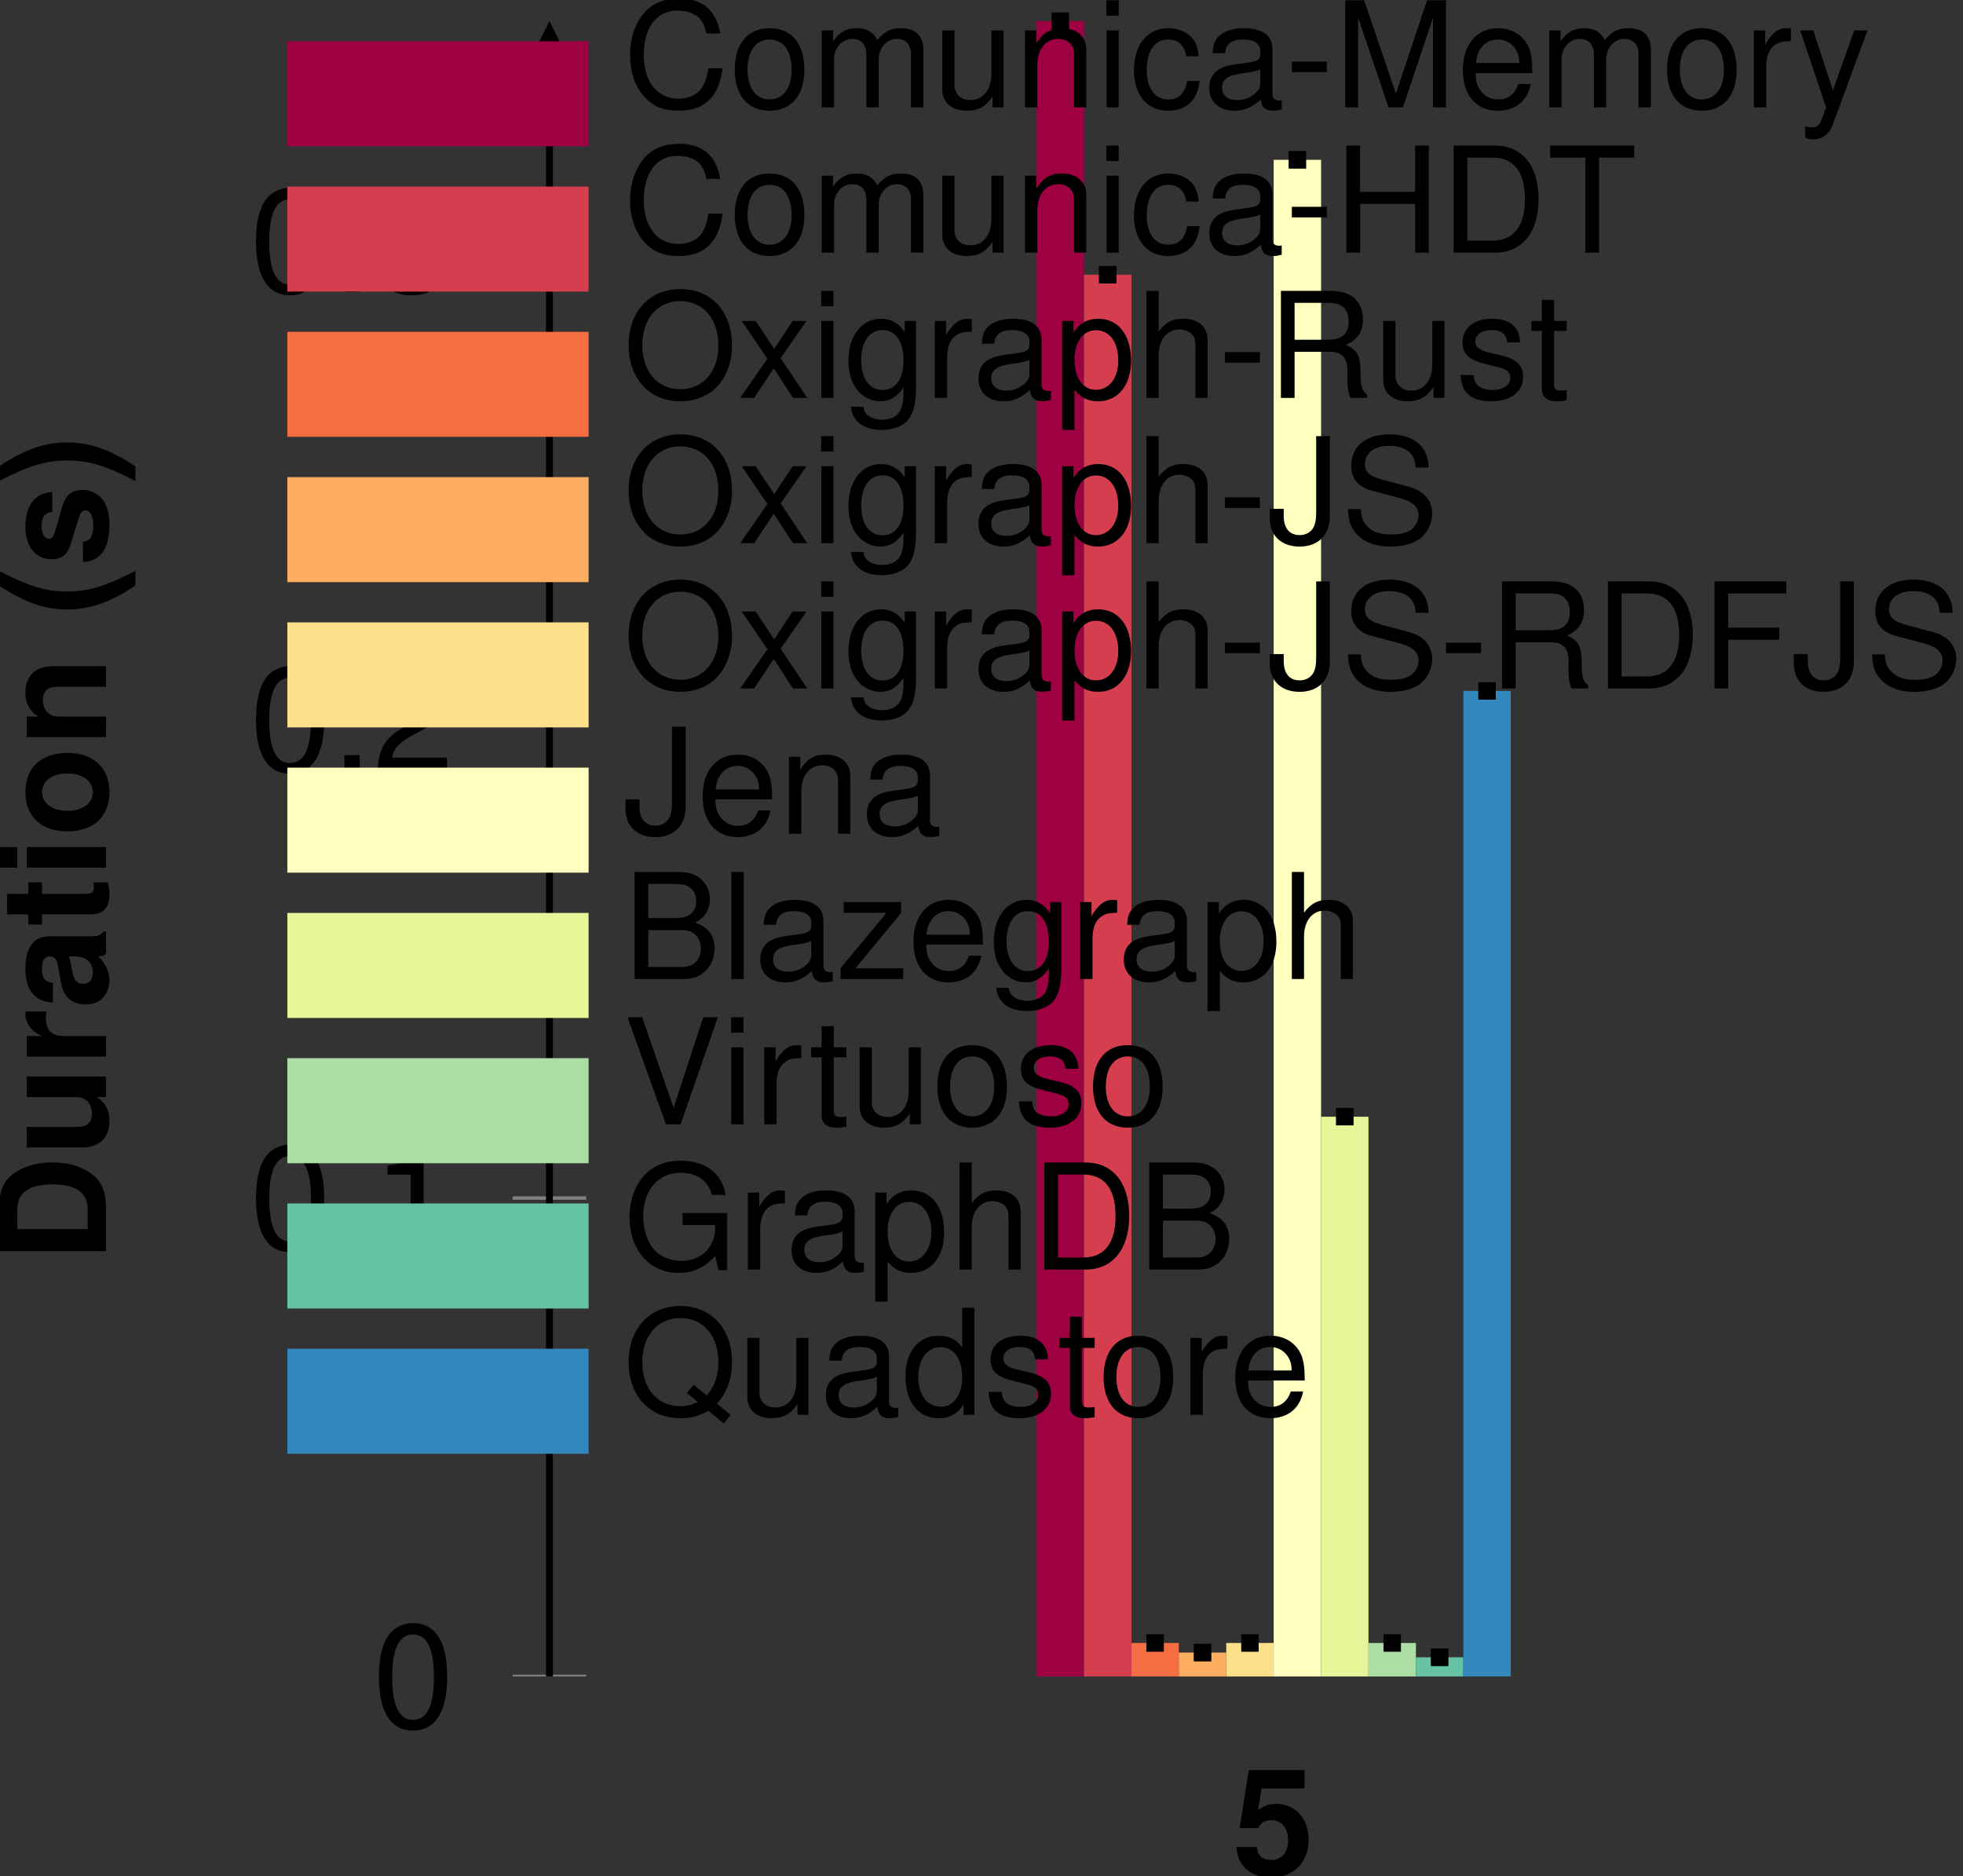 <?xml version='1.0' encoding='UTF-8'?>
<!-- This file was generated by dvisvgm 3.2.2 -->
<svg version='1.1' xmlns='http://www.w3.org/2000/svg' xmlns:xlink='http://www.w3.org/1999/xlink' width='113.425pt' height='108.405pt' viewBox='3.24 -111.598 113.425 108.405'>
<rect x="3.24" y="-111.598" width="113.425" height="108.405" fill="#333333" stroke="none"/>
<defs>
<clipPath id='clip2'>
<path d='M-106.765-14.738V-110.379H260.434V-14.738'/>
</clipPath>
<path id='g3-45' d='M2.41-2.648H.39V-2.037H2.41V-2.648Z'/>
<path id='g3-46' d='M1.621-.883H.738V0H1.621V-.883Z'/>
<path id='g3-48' d='M2.334-6.017C1.774-6.017 1.264-5.771 .95-5.355C.56-4.829 .365-4.022 .365-2.911C.365-.883 1.044 .195 2.334 .195C3.607 .195 4.303-.883 4.303-2.86C4.303-4.031 4.116-4.812 3.717-5.355C3.403-5.779 2.902-6.017 2.334-6.017ZM2.334-5.355C3.14-5.355 3.539-4.54 3.539-2.928C3.539-1.222 3.148-.424 2.317-.424C1.528-.424 1.129-1.256 1.129-2.902S1.528-5.355 2.334-5.355Z'/>
<path id='g3-49' d='M2.198-4.286V0H2.945V-6.017H2.453C2.189-5.092 2.02-4.964 .866-4.82V-4.286H2.198Z'/>
<path id='g3-50' d='M4.294-.738H1.129C1.205-1.23 1.477-1.544 2.215-1.977L3.064-2.436C3.904-2.894 4.336-3.513 4.336-4.252C4.336-4.752 4.133-5.219 3.776-5.541S2.979-6.017 2.41-6.017C1.646-6.017 1.078-5.745 .747-5.236C.535-4.914 .441-4.54 .424-3.929H1.171C1.197-4.336 1.247-4.583 1.349-4.778C1.544-5.143 1.935-5.363 2.385-5.363C3.064-5.363 3.573-4.88 3.573-4.235C3.573-3.759 3.293-3.352 2.758-3.047L1.977-2.605C.721-1.892 .356-1.324 .289 0H4.294V-.738Z'/>
<path id='g3-51' d='M1.875-2.758H1.969L2.283-2.767C3.106-2.767 3.53-2.393 3.53-1.672C3.53-.917 3.064-.467 2.283-.467C1.468-.467 1.069-.874 1.018-1.748H.272C.306-1.264 .39-.95 .535-.679C.84-.102 1.434 .195 2.257 .195C3.496 .195 4.294-.543 4.294-1.68C4.294-2.444 3.997-2.868 3.276-3.114C3.836-3.335 4.116-3.759 4.116-4.362C4.116-5.397 3.428-6.017 2.283-6.017C1.069-6.017 .424-5.355 .399-4.073H1.146C1.154-4.438 1.188-4.642 1.281-4.829C1.451-5.16 1.825-5.363 2.291-5.363C2.953-5.363 3.352-4.973 3.352-4.336C3.352-3.912 3.199-3.658 2.868-3.522C2.665-3.437 2.402-3.403 1.875-3.394V-2.758Z'/>
<path id='g3-66' d='M.67 0H3.462C4.048 0 4.481-.161 4.812-.518C5.117-.84 5.287-1.281 5.287-1.765C5.287-2.512 4.947-2.962 4.158-3.267C4.718-3.53 5.015-3.989 5.015-4.616C5.015-5.066 4.846-5.465 4.523-5.754C4.201-6.051 3.776-6.186 3.182-6.186H.67V0ZM1.46-3.522V-5.491H2.987C3.428-5.491 3.675-5.431 3.887-5.27C4.107-5.1 4.226-4.846 4.226-4.506C4.226-4.175 4.107-3.912 3.887-3.742C3.675-3.581 3.428-3.522 2.987-3.522H1.46ZM1.46-.696V-2.826H3.386C3.768-2.826 4.022-2.733 4.209-2.529C4.396-2.334 4.498-2.062 4.498-1.757C4.498-1.46 4.396-1.188 4.209-.993C4.022-.789 3.768-.696 3.386-.696H1.46Z'/>
<path id='g3-67' d='M5.618-4.269C5.372-5.626 4.591-6.288 3.233-6.288C2.402-6.288 1.731-6.025 1.273-5.516C.713-4.905 .407-4.022 .407-3.021C.407-2.003 .721-1.129 1.307-.526C1.782-.034 2.393 .195 3.199 .195C4.71 .195 5.558-.619 5.745-2.257H4.93C4.863-1.833 4.778-1.544 4.65-1.298C4.396-.789 3.87-.501 3.208-.501C1.977-.501 1.197-1.485 1.197-3.03C1.197-4.616 1.943-5.592 3.14-5.592C3.641-5.592 4.107-5.44 4.362-5.202C4.591-4.99 4.718-4.727 4.812-4.269H5.618Z'/>
<path id='g3-68' d='M.755 0H3.14C4.701 0 5.66-1.171 5.66-3.097C5.66-5.015 4.71-6.186 3.14-6.186H.755V0ZM1.544-.696V-5.491H3.004C4.226-5.491 4.871-4.667 4.871-3.089C4.871-1.528 4.226-.696 3.004-.696H1.544Z'/>
<path id='g3-70' d='M1.553-2.817H4.506V-3.513H1.553V-5.491H4.914V-6.186H.764V0H1.553V-2.817Z'/>
<path id='g3-71' d='M6.017-3.267H3.437V-2.571H5.321V-2.402C5.321-1.298 4.506-.501 3.378-.501C2.75-.501 2.181-.73 1.816-1.129C1.409-1.57 1.163-2.308 1.163-3.072C1.163-4.591 2.028-5.592 3.335-5.592C4.277-5.592 4.956-5.109 5.126-4.311H5.932C5.711-5.567 4.761-6.288 3.344-6.288C2.588-6.288 1.977-6.093 1.494-5.694C.781-5.1 .373-4.141 .373-3.03C.373-1.129 1.536 .195 3.208 .195C4.048 .195 4.718-.119 5.321-.789L5.516 .034H6.017V-3.267Z'/>
<path id='g3-72' d='M4.676-2.817V0H5.465V-6.186H4.676V-3.513H1.494V-6.186H.704V0H1.502V-2.817H4.676Z'/>
<path id='g3-74' d='M2.826-6.186V-1.833C2.826-1.341 2.775-1.061 2.631-.849C2.478-.611 2.189-.467 1.875-.467C1.281-.467 .95-.866 .95-1.587V-1.986H.144V-1.443C.144-.441 .806 .195 1.867 .195C2.945 .195 3.615-.475 3.615-1.544V-6.186H2.826Z'/>
<path id='g3-77' d='M3.972 0L5.711-5.185V0H6.458V-6.186H5.363L3.564-.798L1.731-6.186H.636V0H1.383V-5.185L3.14 0H3.972Z'/>
<path id='g3-79' d='M3.301-6.288C1.528-6.288 .322-4.981 .322-3.047S1.528 .195 3.31 .195C4.056 .195 4.727-.034 5.228-.458C5.898-1.027 6.297-1.986 6.297-2.996C6.297-4.99 5.117-6.288 3.301-6.288ZM3.301-5.592C4.642-5.592 5.508-4.574 5.508-3.013C5.508-1.519 4.616-.501 3.31-.501C1.994-.501 1.112-1.519 1.112-3.047S1.994-5.592 3.301-5.592Z'/>
<path id='g3-81' d='M6.22 .008L5.423-.645C6.008-1.29 6.297-2.088 6.297-3.064C6.297-4.981 5.092-6.288 3.31-6.288S.322-4.981 .322-3.047S1.528 .195 3.31 .195C3.921 .195 4.43 .059 4.93-.238L5.822 .501L6.22 .008ZM4.082-1.74L3.692-1.264L4.319-.738C3.955-.569 3.675-.501 3.301-.501C1.986-.501 1.112-1.519 1.112-3.047S1.994-5.592 3.31-5.592S5.508-4.574 5.508-3.055C5.508-2.257 5.295-1.638 4.837-1.12L4.082-1.74Z'/>
<path id='g3-82' d='M1.578-2.665H3.615C4.319-2.665 4.633-2.325 4.633-1.561L4.625-1.01C4.625-.628 4.693-.255 4.803 0H5.762V-.195C5.465-.399 5.406-.619 5.389-1.443C5.38-2.461 5.219-2.767 4.549-3.055C5.244-3.394 5.525-3.827 5.525-4.532C5.525-5.601 4.854-6.186 3.641-6.186H.789V0H1.578V-2.665ZM1.578-3.361V-5.491H3.488C3.929-5.491 4.184-5.423 4.379-5.253C4.591-5.075 4.701-4.795 4.701-4.421C4.701-3.692 4.328-3.361 3.488-3.361H1.578Z'/>
<path id='g3-83' d='M5.058-4.37C5.049-5.584 4.218-6.288 2.792-6.288C1.434-6.288 .594-5.592 .594-4.472C.594-3.717 .993-3.242 1.808-3.03L3.344-2.622C4.124-2.419 4.481-2.105 4.481-1.621C4.481-1.29 4.303-.95 4.039-.764C3.793-.594 3.403-.501 2.902-.501C2.232-.501 1.774-.662 1.477-1.018C1.247-1.29 1.146-1.587 1.154-1.969H.407C.416-1.4 .526-1.027 .772-.687C1.197-.11 1.909 .195 2.851 .195C3.59 .195 4.192 .025 4.591-.28C5.007-.611 5.27-1.163 5.27-1.697C5.27-2.461 4.795-3.021 3.955-3.25L2.402-3.666C1.655-3.87 1.383-4.107 1.383-4.583C1.383-5.211 1.935-5.626 2.767-5.626C3.751-5.626 4.303-5.177 4.311-4.37H5.058Z'/>
<path id='g3-84' d='M3.004-5.491H5.032V-6.186H.178V-5.491H2.215V0H3.004V-5.491Z'/>
<path id='g3-86' d='M3.327 0L5.474-6.186H4.633L2.919-.95L1.103-6.186H.255L2.478 0H3.327Z'/>
<path id='g3-97' d='M4.54-.416C4.464-.399 4.43-.399 4.387-.399C4.141-.399 4.005-.526 4.005-.747V-3.361C4.005-4.15 3.428-4.574 2.334-4.574C1.689-4.574 1.154-4.387 .857-4.056C.653-3.827 .569-3.573 .552-3.131H1.264C1.324-3.675 1.646-3.921 2.308-3.921C2.945-3.921 3.301-3.683 3.301-3.259V-3.072C3.301-2.775 3.123-2.648 2.563-2.58C1.561-2.453 1.409-2.419 1.137-2.308C.619-2.096 .356-1.697 .356-1.12C.356-.314 .917 .195 1.816 .195C2.376 .195 2.826 0 3.327-.458C3.378-.008 3.598 .195 4.056 .195C4.201 .195 4.311 .178 4.54 .119V-.416ZM3.301-1.4C3.301-1.163 3.233-1.018 3.021-.823C2.733-.56 2.385-.424 1.969-.424C1.417-.424 1.095-.687 1.095-1.137C1.095-1.604 1.409-1.842 2.164-1.952C2.911-2.054 3.064-2.088 3.301-2.198V-1.4Z'/>
<path id='g3-99' d='M3.997-2.953C3.963-3.386 3.87-3.666 3.7-3.912C3.394-4.328 2.86-4.574 2.24-4.574C1.044-4.574 .263-3.624 .263-2.147C.263-.713 1.027 .195 2.232 .195C3.293 .195 3.963-.441 4.048-1.528H3.335C3.216-.815 2.851-.458 2.249-.458C1.468-.458 1.001-1.095 1.001-2.147C1.001-3.259 1.46-3.921 2.232-3.921C2.826-3.921 3.199-3.573 3.284-2.953H3.997Z'/>
<path id='g3-100' d='M4.201-6.186H3.496V-3.887C3.199-4.336 2.724-4.574 2.13-4.574C.976-4.574 .221-3.649 .221-2.232C.221-.73 .959 .195 2.155 .195C2.767 .195 3.191-.034 3.573-.586V0H4.201V-6.186ZM2.249-3.912C3.013-3.912 3.496-3.233 3.496-2.172C3.496-1.146 3.004-.467 2.257-.467C1.477-.467 .959-1.154 .959-2.189S1.477-3.912 2.249-3.912Z'/>
<path id='g3-101' d='M4.353-1.986C4.353-2.665 4.303-3.072 4.175-3.403C3.887-4.133 3.208-4.574 2.376-4.574C1.137-4.574 .339-3.624 .339-2.164S1.112 .195 2.359 .195C3.378 .195 4.082-.382 4.26-1.349H3.547C3.352-.764 2.953-.458 2.385-.458C1.935-.458 1.553-.662 1.315-1.035C1.146-1.29 1.086-1.544 1.078-1.986H4.353ZM1.095-2.563C1.154-3.386 1.655-3.921 2.368-3.921C3.064-3.921 3.598-3.344 3.598-2.614C3.598-2.597 3.598-2.58 3.59-2.563H1.095Z'/>
<path id='g3-103' d='M3.496-4.447V-3.802C3.14-4.328 2.707-4.574 2.139-4.574C1.01-4.574 .246-3.59 .246-2.147C.246-1.417 .441-.823 .806-.399C1.137-.025 1.612 .195 2.079 .195C2.639 .195 3.03-.042 3.428-.603V-.373C3.428 .229 3.352 .594 3.174 .84C2.987 1.103 2.622 1.256 2.189 1.256C1.867 1.256 1.578 1.171 1.383 1.018C1.222 .891 1.154 .772 1.112 .509H.39C.467 1.349 1.12 1.85 2.164 1.85C2.826 1.85 3.394 1.638 3.683 1.281C4.022 .874 4.15 .314 4.15-.73V-4.447H3.496ZM2.215-3.921C2.979-3.921 3.428-3.276 3.428-2.164C3.428-1.103 2.97-.458 2.223-.458C1.451-.458 .984-1.112 .984-2.189C.984-3.259 1.46-3.921 2.215-3.921Z'/>
<path id='g3-104' d='M.594-6.186V0H1.298V-2.453C1.298-3.361 1.774-3.955 2.503-3.955C2.733-3.955 2.962-3.878 3.131-3.751C3.335-3.607 3.42-3.394 3.42-3.08V0H4.124V-3.361C4.124-4.107 3.59-4.574 2.724-4.574C2.096-4.574 1.714-4.379 1.298-3.836V-6.186H.594Z'/>
<path id='g3-105' d='M1.273-4.447H.569V0H1.273V-4.447ZM1.273-6.186H.56V-5.295H1.273V-6.186Z'/>
<path id='g3-108' d='M1.29-6.186H.577V0H1.29V-6.186Z'/>
<path id='g3-109' d='M.594-4.447V0H1.307V-2.792C1.307-3.437 1.774-3.955 2.351-3.955C2.877-3.955 3.174-3.632 3.174-3.064V0H3.887V-2.792C3.887-3.437 4.353-3.955 4.93-3.955C5.448-3.955 5.754-3.624 5.754-3.064V0H6.466V-3.335C6.466-4.133 6.008-4.574 5.177-4.574C4.583-4.574 4.226-4.396 3.81-3.895C3.547-4.37 3.191-4.574 2.614-4.574C2.02-4.574 1.629-4.353 1.247-3.819V-4.447H.594Z'/>
<path id='g3-110' d='M.594-4.447V0H1.307V-2.453C1.307-3.361 1.782-3.955 2.512-3.955C3.072-3.955 3.428-3.615 3.428-3.08V0H4.133V-3.361C4.133-4.099 3.581-4.574 2.724-4.574C2.062-4.574 1.638-4.319 1.247-3.7V-4.447H.594Z'/>
<path id='g3-111' d='M2.308-4.574C1.061-4.574 .306-3.683 .306-2.189S1.052 .195 2.317 .195C3.564 .195 4.328-.696 4.328-2.155C4.328-3.692 3.59-4.574 2.308-4.574ZM2.317-3.921C3.114-3.921 3.59-3.267 3.59-2.164C3.59-1.12 3.097-.458 2.317-.458C1.528-.458 1.044-1.112 1.044-2.189C1.044-3.259 1.528-3.921 2.317-3.921Z'/>
<path id='g3-112' d='M.458 1.85H1.171V-.467C1.544-.008 1.96 .195 2.537 .195C3.683 .195 4.438-.73 4.438-2.147C4.438-3.641 3.708-4.574 2.529-4.574C1.926-4.574 1.443-4.303 1.112-3.776V-4.447H.458V1.85ZM2.41-3.912C3.191-3.912 3.7-3.225 3.7-2.164C3.7-1.154 3.182-.467 2.41-.467C1.663-.467 1.171-1.146 1.171-2.189S1.663-3.912 2.41-3.912Z'/>
<path id='g3-114' d='M.586-4.447V0H1.298V-2.308C1.298-2.945 1.46-3.361 1.799-3.607C2.02-3.768 2.232-3.819 2.724-3.827V-4.549C2.605-4.566 2.546-4.574 2.453-4.574C1.994-4.574 1.646-4.303 1.239-3.641V-4.447H.586Z'/>
<path id='g3-115' d='M3.717-3.208C3.708-4.082 3.131-4.574 2.105-4.574C1.069-4.574 .399-4.039 .399-3.216C.399-2.52 .755-2.189 1.808-1.935L2.469-1.774C2.962-1.655 3.157-1.477 3.157-1.154C3.157-.738 2.741-.458 2.122-.458C1.74-.458 1.417-.569 1.239-.755C1.129-.883 1.078-1.01 1.035-1.324H.289C.322-.297 .9 .195 2.062 .195C3.182 .195 3.895-.356 3.895-1.214C3.895-1.875 3.522-2.24 2.639-2.453L1.96-2.614C1.383-2.75 1.137-2.936 1.137-3.25C1.137-3.658 1.502-3.921 2.079-3.921C2.648-3.921 2.953-3.675 2.97-3.208H3.717Z'/>
<path id='g3-116' d='M2.155-4.447H1.426V-5.669H.721V-4.447H.119V-3.87H.721V-.509C.721-.059 1.027 .195 1.578 .195C1.748 .195 1.918 .178 2.155 .136V-.458C2.062-.433 1.952-.424 1.816-.424C1.511-.424 1.426-.509 1.426-.823V-3.87H2.155V-4.447Z'/>
<path id='g3-117' d='M4.09 0V-4.447H3.386V-1.926C3.386-1.018 2.911-.424 2.172-.424C1.612-.424 1.256-.764 1.256-1.298V-4.447H.552V-1.018C.552-.28 1.103 .195 1.969 .195C2.622 .195 3.038-.034 3.454-.619V0H4.09Z'/>
<path id='g3-120' d='M2.478-2.3L3.972-4.447H3.174L2.105-2.834L1.035-4.447H.229L1.714-2.266L.144 0H.95L2.079-1.706L3.191 0H4.014L2.478-2.3Z'/>
<path id='g3-121' d='M3.293-4.447L2.062-.984L.925-4.447H.17L1.672 .017L1.4 .721C1.29 1.035 1.129 1.154 .832 1.154C.73 1.154 .611 1.137 .458 1.103V1.74C.603 1.816 .747 1.85 .933 1.85C1.163 1.85 1.409 1.774 1.595 1.638C1.816 1.477 1.943 1.29 2.079 .933L4.056-4.447H3.293Z'/>
<path id='g3-122' d='M3.759-4.447H.441V-3.827H2.919L.263-.636V0H3.878V-.619H1.12L3.759-3.819V-4.447Z'/>
<path id='g1-40' d='M1.723-6.186C.747-4.718 .339-3.547 .339-2.249C.339-.942 .747 .229 1.723 1.697H2.571C1.672-.051 1.383-1.001 1.383-2.249C1.383-3.488 1.672-4.455 2.571-6.186H1.723Z'/>
<path id='g1-41' d='M1.035 1.697C2.011 .229 2.419-.942 2.419-2.24C2.419-3.547 2.011-4.718 1.035-6.186H.187C1.086-4.438 1.375-3.488 1.375-2.24C1.375-1.001 1.086-.034 .187 1.697H1.035Z'/>
<path id='g1-53' d='M4.15-6.017H.933L.399-2.665H1.468C1.595-2.962 1.867-3.123 2.232-3.123C2.834-3.123 3.199-2.69 3.199-1.96C3.199-1.256 2.826-.823 2.232-.823C1.714-.823 1.426-1.086 1.4-1.57H.229C.246-.518 1.044 .195 2.215 .195C3.505 .195 4.387-.687 4.387-1.986C4.387-3.216 3.624-4.065 2.512-4.065C2.113-4.065 1.816-3.963 1.468-3.7L1.663-4.956H4.15V-6.017Z'/>
<path id='g1-68' d='M.653 0H3.072C4.014 0 4.608-.221 5.024-.721C5.516-1.298 5.779-2.139 5.779-3.097C5.779-4.048 5.516-4.888 5.024-5.474C4.608-5.974 4.022-6.186 3.072-6.186H.653V0ZM1.926-1.061V-5.126H3.072C4.031-5.126 4.506-4.455 4.506-3.089C4.506-1.731 4.031-1.061 3.072-1.061H1.926Z'/>
<path id='g1-97' d='M4.447-.144C4.235-.339 4.175-.467 4.175-.704V-3.25C4.175-4.184 3.539-4.659 2.3-4.659S.416-4.133 .339-3.072H1.485C1.544-3.547 1.74-3.7 2.325-3.7C2.783-3.7 3.013-3.547 3.013-3.242C3.013-3.089 2.936-2.953 2.809-2.885C2.648-2.8 2.648-2.8 2.062-2.707L1.587-2.622C.679-2.469 .238-2.003 .238-1.18C.238-.789 .348-.467 .56-.238C.823 .034 1.222 .195 1.629 .195C2.139 .195 2.605-.025 3.021-.458C3.021-.221 3.047-.136 3.157 0H4.447V-.144ZM3.013-1.842C3.013-1.154 2.673-.764 2.071-.764C1.672-.764 1.426-.976 1.426-1.315C1.426-1.672 1.612-1.842 2.105-1.943L2.512-2.02C2.826-2.079 2.877-2.096 3.013-2.164V-1.842Z'/>
<path id='g1-105' d='M1.757-4.583H.569V0H1.757V-4.583ZM1.757-6.186H.569V-5.126H1.757V-6.186Z'/>
<path id='g1-110' d='M.535-4.583V0H1.723V-2.75C1.723-3.293 2.105-3.649 2.682-3.649C3.191-3.649 3.445-3.369 3.445-2.826V0H4.633V-3.072C4.633-4.082 4.073-4.659 3.097-4.659C2.478-4.659 2.062-4.43 1.723-3.921V-4.583H.535Z'/>
<path id='g1-111' d='M2.554-4.659C1.154-4.659 .297-3.734 .297-2.232C.297-.721 1.154 .195 2.563 .195C3.955 .195 4.829-.73 4.829-2.198C4.829-3.751 3.989-4.659 2.554-4.659ZM2.563-3.7C3.216-3.7 3.641-3.114 3.641-2.215C3.641-1.358 3.199-.764 2.563-.764C1.918-.764 1.485-1.358 1.485-2.232S1.918-3.7 2.563-3.7Z'/>
<path id='g1-114' d='M.535-4.583V0H1.723V-2.436C1.723-3.131 2.071-3.479 2.767-3.479C2.894-3.479 2.979-3.471 3.14-3.445V-4.65C3.072-4.659 3.03-4.659 2.996-4.659C2.453-4.659 1.977-4.303 1.723-3.683V-4.583H.535Z'/>
<path id='g1-115' d='M4.286-3.106C4.269-4.073 3.522-4.659 2.291-4.659C1.129-4.659 .407-4.073 .407-3.131C.407-2.826 .501-2.563 .662-2.385C.823-2.223 .967-2.147 1.409-2.003L2.826-1.561C3.123-1.468 3.225-1.375 3.225-1.188C3.225-.908 2.894-.738 2.342-.738C2.037-.738 1.791-.798 1.638-.9C1.511-.993 1.46-1.086 1.409-1.332H.246C.28-.331 1.018 .195 2.41 .195C3.047 .195 3.53 .059 3.87-.212S4.413-.908 4.413-1.358C4.413-1.952 4.116-2.334 3.513-2.512L2.011-2.945C1.68-3.047 1.595-3.114 1.595-3.301C1.595-3.556 1.867-3.725 2.283-3.725C2.851-3.725 3.131-3.522 3.14-3.106H4.286Z'/>
<path id='g1-116' d='M2.554-4.489H1.892V-5.72H.704V-4.489H.119V-3.7H.704V-.883C.704-.161 1.086 .195 1.867 .195C2.13 .195 2.342 .17 2.554 .102V-.73C2.436-.713 2.368-.704 2.283-.704C1.969-.704 1.892-.798 1.892-1.205V-3.7H2.554V-4.489Z'/>
<path id='g1-117' d='M4.591 0V-4.583H3.403V-1.714C3.403-1.171 3.021-.815 2.444-.815C1.935-.815 1.68-1.086 1.68-1.638V-4.583H.492V-1.392C.492-.382 1.052 .195 2.028 .195C2.648 .195 3.064-.034 3.403-.543V0H4.591Z'/>
</defs>
<g id='page1'>
<path d='M63.137-14.738H65.875V-110.379H63.137Z' fill='#9e0142'/>
<path d='M64.504-110.379'/>
<path d='M64.008-110.379H65.004' stroke='#000' fill='none' stroke-width='.996' stroke-miterlimit='10' stroke-dasharray='2.989 2.989'/>
<path d='M64.504-110.379'/>
<path d='M64.008-110.379H65.004' stroke='#000' fill='none' stroke-width='.996' stroke-miterlimit='10' stroke-dasharray='2.989 2.989'/>
<path d='M65.875-14.738H68.617V-95.727H65.875Z' fill='#d53e4f'/>
<path d='M67.246-95.727'/>
<path d='M66.746-95.727H67.742' stroke='#000' fill='none' stroke-width='.996' stroke-miterlimit='10' stroke-dasharray='2.989 2.989'/>
<path d='M67.246-95.727'/>
<path d='M66.746-95.727H67.742' stroke='#000' fill='none' stroke-width='.996' stroke-miterlimit='10' stroke-dasharray='2.989 2.989'/>
<path d='M68.617-14.738H71.356V-16.672H68.617Z' fill='#f46d43'/>
<path d='M69.984-16.672'/>
<path d='M69.488-16.672H70.484' stroke='#000' fill='none' stroke-width='.996' stroke-miterlimit='10' stroke-dasharray='2.989 2.989'/>
<path d='M69.984-16.672'/>
<path d='M69.488-16.672H70.484' stroke='#000' fill='none' stroke-width='.996' stroke-miterlimit='10' stroke-dasharray='2.989 2.989'/>
<path d='M71.356-14.738H74.094V-16.117H71.356Z' fill='#fdae61'/>
<path d='M72.727-16.117'/>
<path d='M72.227-16.117H73.223' stroke='#000' fill='none' stroke-width='.996' stroke-miterlimit='10' stroke-dasharray='2.989 2.989'/>
<path d='M72.727-16.117'/>
<path d='M72.227-16.117H73.223' stroke='#000' fill='none' stroke-width='.996' stroke-miterlimit='10' stroke-dasharray='2.989 2.989'/>
<path d='M74.094-14.738H76.836V-16.672H74.094Z' fill='#fee08b'/>
<path d='M75.465-16.672'/>
<path d='M74.965-16.672H75.961' stroke='#000' fill='none' stroke-width='.996' stroke-miterlimit='10' stroke-dasharray='2.989 2.989'/>
<path d='M75.465-16.672'/>
<path d='M74.965-16.672H75.961' stroke='#000' fill='none' stroke-width='.996' stroke-miterlimit='10' stroke-dasharray='2.989 2.989'/>
<path d='M76.836-14.738H79.574V-102.363H76.836Z' fill='#ffffbf'/>
<path d='M78.203-102.363'/>
<path d='M77.707-102.363H78.703' stroke='#000' fill='none' stroke-width='.996' stroke-miterlimit='10' stroke-dasharray='2.989 2.989'/>
<path d='M78.203-102.363'/>
<path d='M77.707-102.363H78.703' stroke='#000' fill='none' stroke-width='.996' stroke-miterlimit='10' stroke-dasharray='2.989 2.989'/>
<path d='M79.574-14.738H82.313V-47.078H79.574Z' fill='#e6f598'/>
<path d='M80.945-47.078'/>
<path d='M80.445-47.078H81.441' stroke='#000' fill='none' stroke-width='.996' stroke-miterlimit='10' stroke-dasharray='2.989 2.989'/>
<path d='M80.945-47.078'/>
<path d='M80.445-47.078H81.441' stroke='#000' fill='none' stroke-width='.996' stroke-miterlimit='10' stroke-dasharray='2.989 2.989'/>
<path d='M82.313-14.738H85.055V-16.672H82.313Z' fill='#abdda4'/>
<path d='M83.684-16.672'/>
<path d='M83.188-16.672H84.184' stroke='#000' fill='none' stroke-width='.996' stroke-miterlimit='10' stroke-dasharray='2.989 2.989'/>
<path d='M83.684-16.672'/>
<path d='M83.188-16.672H84.184' stroke='#000' fill='none' stroke-width='.996' stroke-miterlimit='10' stroke-dasharray='2.989 2.989'/>
<path d='M85.055-14.738H87.793V-15.844H85.055Z' fill='#66c2a5'/>
<path d='M86.422-15.844'/>
<path d='M85.926-15.844H86.922' stroke='#000' fill='none' stroke-width='.996' stroke-miterlimit='10' stroke-dasharray='2.989 2.989'/>
<path d='M86.422-15.844'/>
<path d='M85.926-15.844H86.922' stroke='#000' fill='none' stroke-width='.996' stroke-miterlimit='10' stroke-dasharray='2.989 2.989'/>
<path d='M87.793-14.738H90.535V-71.68H87.793Z' fill='#3288bd'/>
<path d='M89.164-71.68'/>
<path d='M88.664-71.68H89.66' stroke='#000' fill='none' stroke-width='.996' stroke-miterlimit='10' stroke-dasharray='2.989 2.989'/>
<path d='M89.164-71.68'/>
<path d='M88.664-71.68H89.66' stroke='#000' fill='none' stroke-width='.996' stroke-miterlimit='10' stroke-dasharray='2.989 2.989'/>
<path d='M32.863-14.738H37.113M32.863-42.379H37.113M32.863-70.019H37.113M32.863-97.664H37.113' stroke='#808080' fill='none' stroke-width='.199' stroke-miterlimit='10' clip-path='url(#clip2)'/>
<path d='M34.988-14.738V-108.383' stroke='#000' fill='none' stroke-width='.399' stroke-miterlimit='10'/>
<path d='M34.988-110.379L33.395-107.188L34.988-108.383L36.582-107.188'/>
<g transform='matrix(1 0 0 1 -37.357 26.163)'>
<use x='111.824' y='-29.474' xlink:href='#g1-53'/>
</g>
<g transform='matrix(1 0 0 1 -87.052 17.668)'>
<use x='111.824' y='-29.474' xlink:href='#g3-48'/>
</g>
<g transform='matrix(1 0 0 1 -94.156 -9.974)'>
<use x='111.824' y='-29.474' xlink:href='#g3-48'/>
<use x='116.56' y='-29.474' xlink:href='#g3-46'/>
<use x='118.928' y='-29.474' xlink:href='#g3-49'/>
</g>
<g transform='matrix(1 0 0 1 -94.156 -37.616)'>
<use x='111.824' y='-29.474' xlink:href='#g3-48'/>
<use x='116.56' y='-29.474' xlink:href='#g3-46'/>
<use x='118.928' y='-29.474' xlink:href='#g3-50'/>
</g>
<g transform='matrix(1 0 0 1 -94.156 -65.258)'>
<use x='111.824' y='-29.474' xlink:href='#g3-48'/>
<use x='116.56' y='-29.474' xlink:href='#g3-46'/>
<use x='118.928' y='-29.474' xlink:href='#g3-51'/>
</g>
<g transform='matrix(0 -1 1 0 38.842 73.164)'>
<use x='111.824' y='-29.474' xlink:href='#g1-68'/>
<use x='117.974' y='-29.474' xlink:href='#g1-117'/>
<use x='123.178' y='-29.474' xlink:href='#g1-114'/>
<use x='126.492' y='-29.474' xlink:href='#g1-97'/>
<use x='131.228' y='-29.474' xlink:href='#g1-116'/>
<use x='134.064' y='-29.474' xlink:href='#g1-105'/>
<use x='136.432' y='-29.474' xlink:href='#g1-111'/>
<use x='141.636' y='-29.474' xlink:href='#g1-110'/>
<use x='149.209' y='-29.474' xlink:href='#g1-40'/>
<use x='152.045' y='-29.474' xlink:href='#g1-115'/>
<use x='156.781' y='-29.474' xlink:href='#g1-41'/>
</g>
<path d='M20.043-103.344V-109.016H37.051V-103.344Z' fill='#9e0142'/>
<path d='M20.043-103.344V-109.016H37.051V-103.344Z' stroke='#9e0142' fill='none' stroke-width='.399' stroke-miterlimit='10'/>
<g transform='matrix(1 0 0 1 -89.989 -.379)'>
<use x='129.23' y='-105.015' xlink:href='#g3-67'/>
<use x='135.38' y='-105.015' xlink:href='#g3-111'/>
<use x='140.116' y='-105.015' xlink:href='#g3-109'/>
<use x='147.126' y='-105.015' xlink:href='#g3-117'/>
<use x='151.862' y='-105.015' xlink:href='#g3-110'/>
<use x='156.598' y='-105.015' xlink:href='#g3-105'/>
<use x='158.489' y='-105.015' xlink:href='#g3-99'/>
<use x='162.748' y='-105.015' xlink:href='#g3-97'/>
<use x='167.484' y='-105.015' xlink:href='#g3-45'/>
<use x='170.321' y='-105.015' xlink:href='#g3-77'/>
<use x='177.416' y='-105.015' xlink:href='#g3-101'/>
<use x='182.152' y='-105.015' xlink:href='#g3-109'/>
<use x='189.248' y='-105.015' xlink:href='#g3-111'/>
<use x='193.984' y='-105.015' xlink:href='#g3-114'/>
<use x='197.076' y='-105.015' xlink:href='#g3-121'/>
</g>
<path d='M20.043-94.949V-100.621H37.051V-94.949Z' fill='#d53e4f'/>
<path d='M20.043-94.949V-100.621H37.051V-94.949Z' stroke='#d53e4f' fill='none' stroke-width='.399' stroke-miterlimit='10'/>
<g transform='matrix(1 0 0 1 -89.989 -.379)'>
<use x='129.23' y='-96.622' xlink:href='#g3-67'/>
<use x='135.38' y='-96.622' xlink:href='#g3-111'/>
<use x='140.116' y='-96.622' xlink:href='#g3-109'/>
<use x='147.126' y='-96.622' xlink:href='#g3-117'/>
<use x='151.862' y='-96.622' xlink:href='#g3-110'/>
<use x='156.598' y='-96.622' xlink:href='#g3-105'/>
<use x='158.489' y='-96.622' xlink:href='#g3-99'/>
<use x='162.748' y='-96.622' xlink:href='#g3-97'/>
<use x='167.484' y='-96.622' xlink:href='#g3-45'/>
<use x='170.321' y='-96.622' xlink:href='#g3-72'/>
<use x='176.471' y='-96.622' xlink:href='#g3-68'/>
<use x='182.621' y='-96.622' xlink:href='#g3-84'/>
</g>
<path d='M20.043-86.559V-92.227H37.051V-86.559Z' fill='#f46d43'/>
<path d='M20.043-86.559V-92.227H37.051V-86.559Z' stroke='#f46d43' fill='none' stroke-width='.399' stroke-miterlimit='10'/>
<g transform='matrix(1 0 0 1 -89.989 -.379)'>
<use x='129.23' y='-88.229' xlink:href='#g3-79'/>
<use x='135.857' y='-88.229' xlink:href='#g3-120'/>
<use x='140.116' y='-88.229' xlink:href='#g3-105'/>
<use x='142.007' y='-88.229' xlink:href='#g3-103'/>
<use x='146.658' y='-88.229' xlink:href='#g3-114'/>
<use x='149.409' y='-88.229' xlink:href='#g3-97'/>
<use x='154.145' y='-88.229' xlink:href='#g3-112'/>
<use x='158.881' y='-88.229' xlink:href='#g3-104'/>
<use x='163.617' y='-88.229' xlink:href='#g3-45'/>
<use x='166.454' y='-88.229' xlink:href='#g3-82'/>
<use x='172.604' y='-88.229' xlink:href='#g3-117'/>
<use x='177.34' y='-88.229' xlink:href='#g3-115'/>
<use x='181.599' y='-88.229' xlink:href='#g3-116'/>
</g>
<path d='M20.043-78.164V-83.832H37.051V-78.164Z' fill='#fdae61'/>
<path d='M20.043-78.164V-83.832H37.051V-78.164Z' stroke='#fdae61' fill='none' stroke-width='.399' stroke-miterlimit='10'/>
<g transform='matrix(1 0 0 1 -89.989 -.379)'>
<use x='129.23' y='-79.835' xlink:href='#g3-79'/>
<use x='135.857' y='-79.835' xlink:href='#g3-120'/>
<use x='140.116' y='-79.835' xlink:href='#g3-105'/>
<use x='142.007' y='-79.835' xlink:href='#g3-103'/>
<use x='146.658' y='-79.835' xlink:href='#g3-114'/>
<use x='149.409' y='-79.835' xlink:href='#g3-97'/>
<use x='154.145' y='-79.835' xlink:href='#g3-112'/>
<use x='158.881' y='-79.835' xlink:href='#g3-104'/>
<use x='163.617' y='-79.835' xlink:href='#g3-45'/>
<use x='166.454' y='-79.835' xlink:href='#g3-74'/>
<use x='170.713' y='-79.835' xlink:href='#g3-83'/>
</g>
<path d='M20.043-69.77V-75.441H37.051V-69.77Z' fill='#fee08b'/>
<path d='M20.043-69.77V-75.441H37.051V-69.77Z' stroke='#fee08b' fill='none' stroke-width='.399' stroke-miterlimit='10'/>
<g transform='matrix(1 0 0 1 -89.989 -.379)'>
<use x='129.23' y='-71.442' xlink:href='#g3-79'/>
<use x='135.857' y='-71.442' xlink:href='#g3-120'/>
<use x='140.116' y='-71.442' xlink:href='#g3-105'/>
<use x='142.007' y='-71.442' xlink:href='#g3-103'/>
<use x='146.658' y='-71.442' xlink:href='#g3-114'/>
<use x='149.409' y='-71.442' xlink:href='#g3-97'/>
<use x='154.145' y='-71.442' xlink:href='#g3-112'/>
<use x='158.881' y='-71.442' xlink:href='#g3-104'/>
<use x='163.617' y='-71.442' xlink:href='#g3-45'/>
<use x='166.454' y='-71.442' xlink:href='#g3-74'/>
<use x='170.713' y='-71.442' xlink:href='#g3-83'/>
<use x='176.394' y='-71.442' xlink:href='#g3-45'/>
<use x='179.231' y='-71.442' xlink:href='#g3-82'/>
<use x='185.381' y='-71.442' xlink:href='#g3-68'/>
<use x='191.531' y='-71.442' xlink:href='#g3-70'/>
<use x='196.735' y='-71.442' xlink:href='#g3-74'/>
<use x='200.994' y='-71.442' xlink:href='#g3-83'/>
</g>
<path d='M20.043-61.379V-67.047H37.051V-61.379Z' fill='#ffffbf'/>
<path d='M20.043-61.379V-67.047H37.051V-61.379Z' stroke='#ffffbf' fill='none' stroke-width='.399' stroke-miterlimit='10'/>
<g transform='matrix(1 0 0 1 -89.989 -.379)'>
<use x='129.23' y='-63.048' xlink:href='#g3-74'/>
<use x='133.489' y='-63.048' xlink:href='#g3-101'/>
<use x='138.225' y='-63.048' xlink:href='#g3-110'/>
<use x='142.961' y='-63.048' xlink:href='#g3-97'/>
</g>
<path d='M20.043-52.984V-58.652H37.051V-52.984Z' fill='#e6f598'/>
<path d='M20.043-52.984V-58.652H37.051V-52.984Z' stroke='#e6f598' fill='none' stroke-width='.399' stroke-miterlimit='10'/>
<g transform='matrix(1 0 0 1 -89.989 -.379)'>
<use x='129.23' y='-54.655' xlink:href='#g3-66'/>
<use x='134.912' y='-54.655' xlink:href='#g3-108'/>
<use x='136.803' y='-54.655' xlink:href='#g3-97'/>
<use x='141.539' y='-54.655' xlink:href='#g3-122'/>
<use x='145.67' y='-54.655' xlink:href='#g3-101'/>
<use x='150.406' y='-54.655' xlink:href='#g3-103'/>
<use x='155.057' y='-54.655' xlink:href='#g3-114'/>
<use x='157.808' y='-54.655' xlink:href='#g3-97'/>
<use x='162.544' y='-54.655' xlink:href='#g3-112'/>
<use x='167.28' y='-54.655' xlink:href='#g3-104'/>
</g>
<path d='M20.043-44.59V-50.262H37.051V-44.59Z' fill='#abdda4'/>
<path d='M20.043-44.59V-50.262H37.051V-44.59Z' stroke='#abdda4' fill='none' stroke-width='.399' stroke-miterlimit='10'/>
<g transform='matrix(1 0 0 1 -89.989 -.379)'>
<use x='129.23' y='-46.261' xlink:href='#g3-86'/>
<use x='134.912' y='-46.261' xlink:href='#g3-105'/>
<use x='136.803' y='-46.261' xlink:href='#g3-114'/>
<use x='139.98' y='-46.261' xlink:href='#g3-116'/>
<use x='142.348' y='-46.261' xlink:href='#g3-117'/>
<use x='147.084' y='-46.261' xlink:href='#g3-111'/>
<use x='151.82' y='-46.261' xlink:href='#g3-115'/>
<use x='156.079' y='-46.261' xlink:href='#g3-111'/>
</g>
<path d='M20.043-36.195V-41.867H37.051V-36.195Z' fill='#66c2a5'/>
<path d='M20.043-36.195V-41.867H37.051V-36.195Z' stroke='#66c2a5' fill='none' stroke-width='.399' stroke-miterlimit='10'/>
<g transform='matrix(1 0 0 1 -89.989 -.379)'>
<use x='129.23' y='-37.868' xlink:href='#g3-71'/>
<use x='135.857' y='-37.868' xlink:href='#g3-114'/>
<use x='138.608' y='-37.868' xlink:href='#g3-97'/>
<use x='143.344' y='-37.868' xlink:href='#g3-112'/>
<use x='148.08' y='-37.868' xlink:href='#g3-104'/>
<use x='152.816' y='-37.868' xlink:href='#g3-68'/>
<use x='158.966' y='-37.868' xlink:href='#g3-66'/>
</g>
<path d='M20.043-27.805V-33.473H37.051V-27.805Z' fill='#3288bd'/>
<path d='M20.043-27.805V-33.473H37.051V-27.805Z' stroke='#3288bd' fill='none' stroke-width='.399' stroke-miterlimit='10'/>
<g transform='matrix(1 0 0 1 -89.989 -.379)'>
<use x='129.23' y='-29.474' xlink:href='#g3-81'/>
<use x='135.857' y='-29.474' xlink:href='#g3-117'/>
<use x='140.593' y='-29.474' xlink:href='#g3-97'/>
<use x='145.329' y='-29.474' xlink:href='#g3-100'/>
<use x='150.065' y='-29.474' xlink:href='#g3-115'/>
<use x='154.324' y='-29.474' xlink:href='#g3-116'/>
<use x='156.692' y='-29.474' xlink:href='#g3-111'/>
<use x='161.428' y='-29.474' xlink:href='#g3-114'/>
<use x='164.264' y='-29.474' xlink:href='#g3-101'/>
</g>
</g>
</svg>